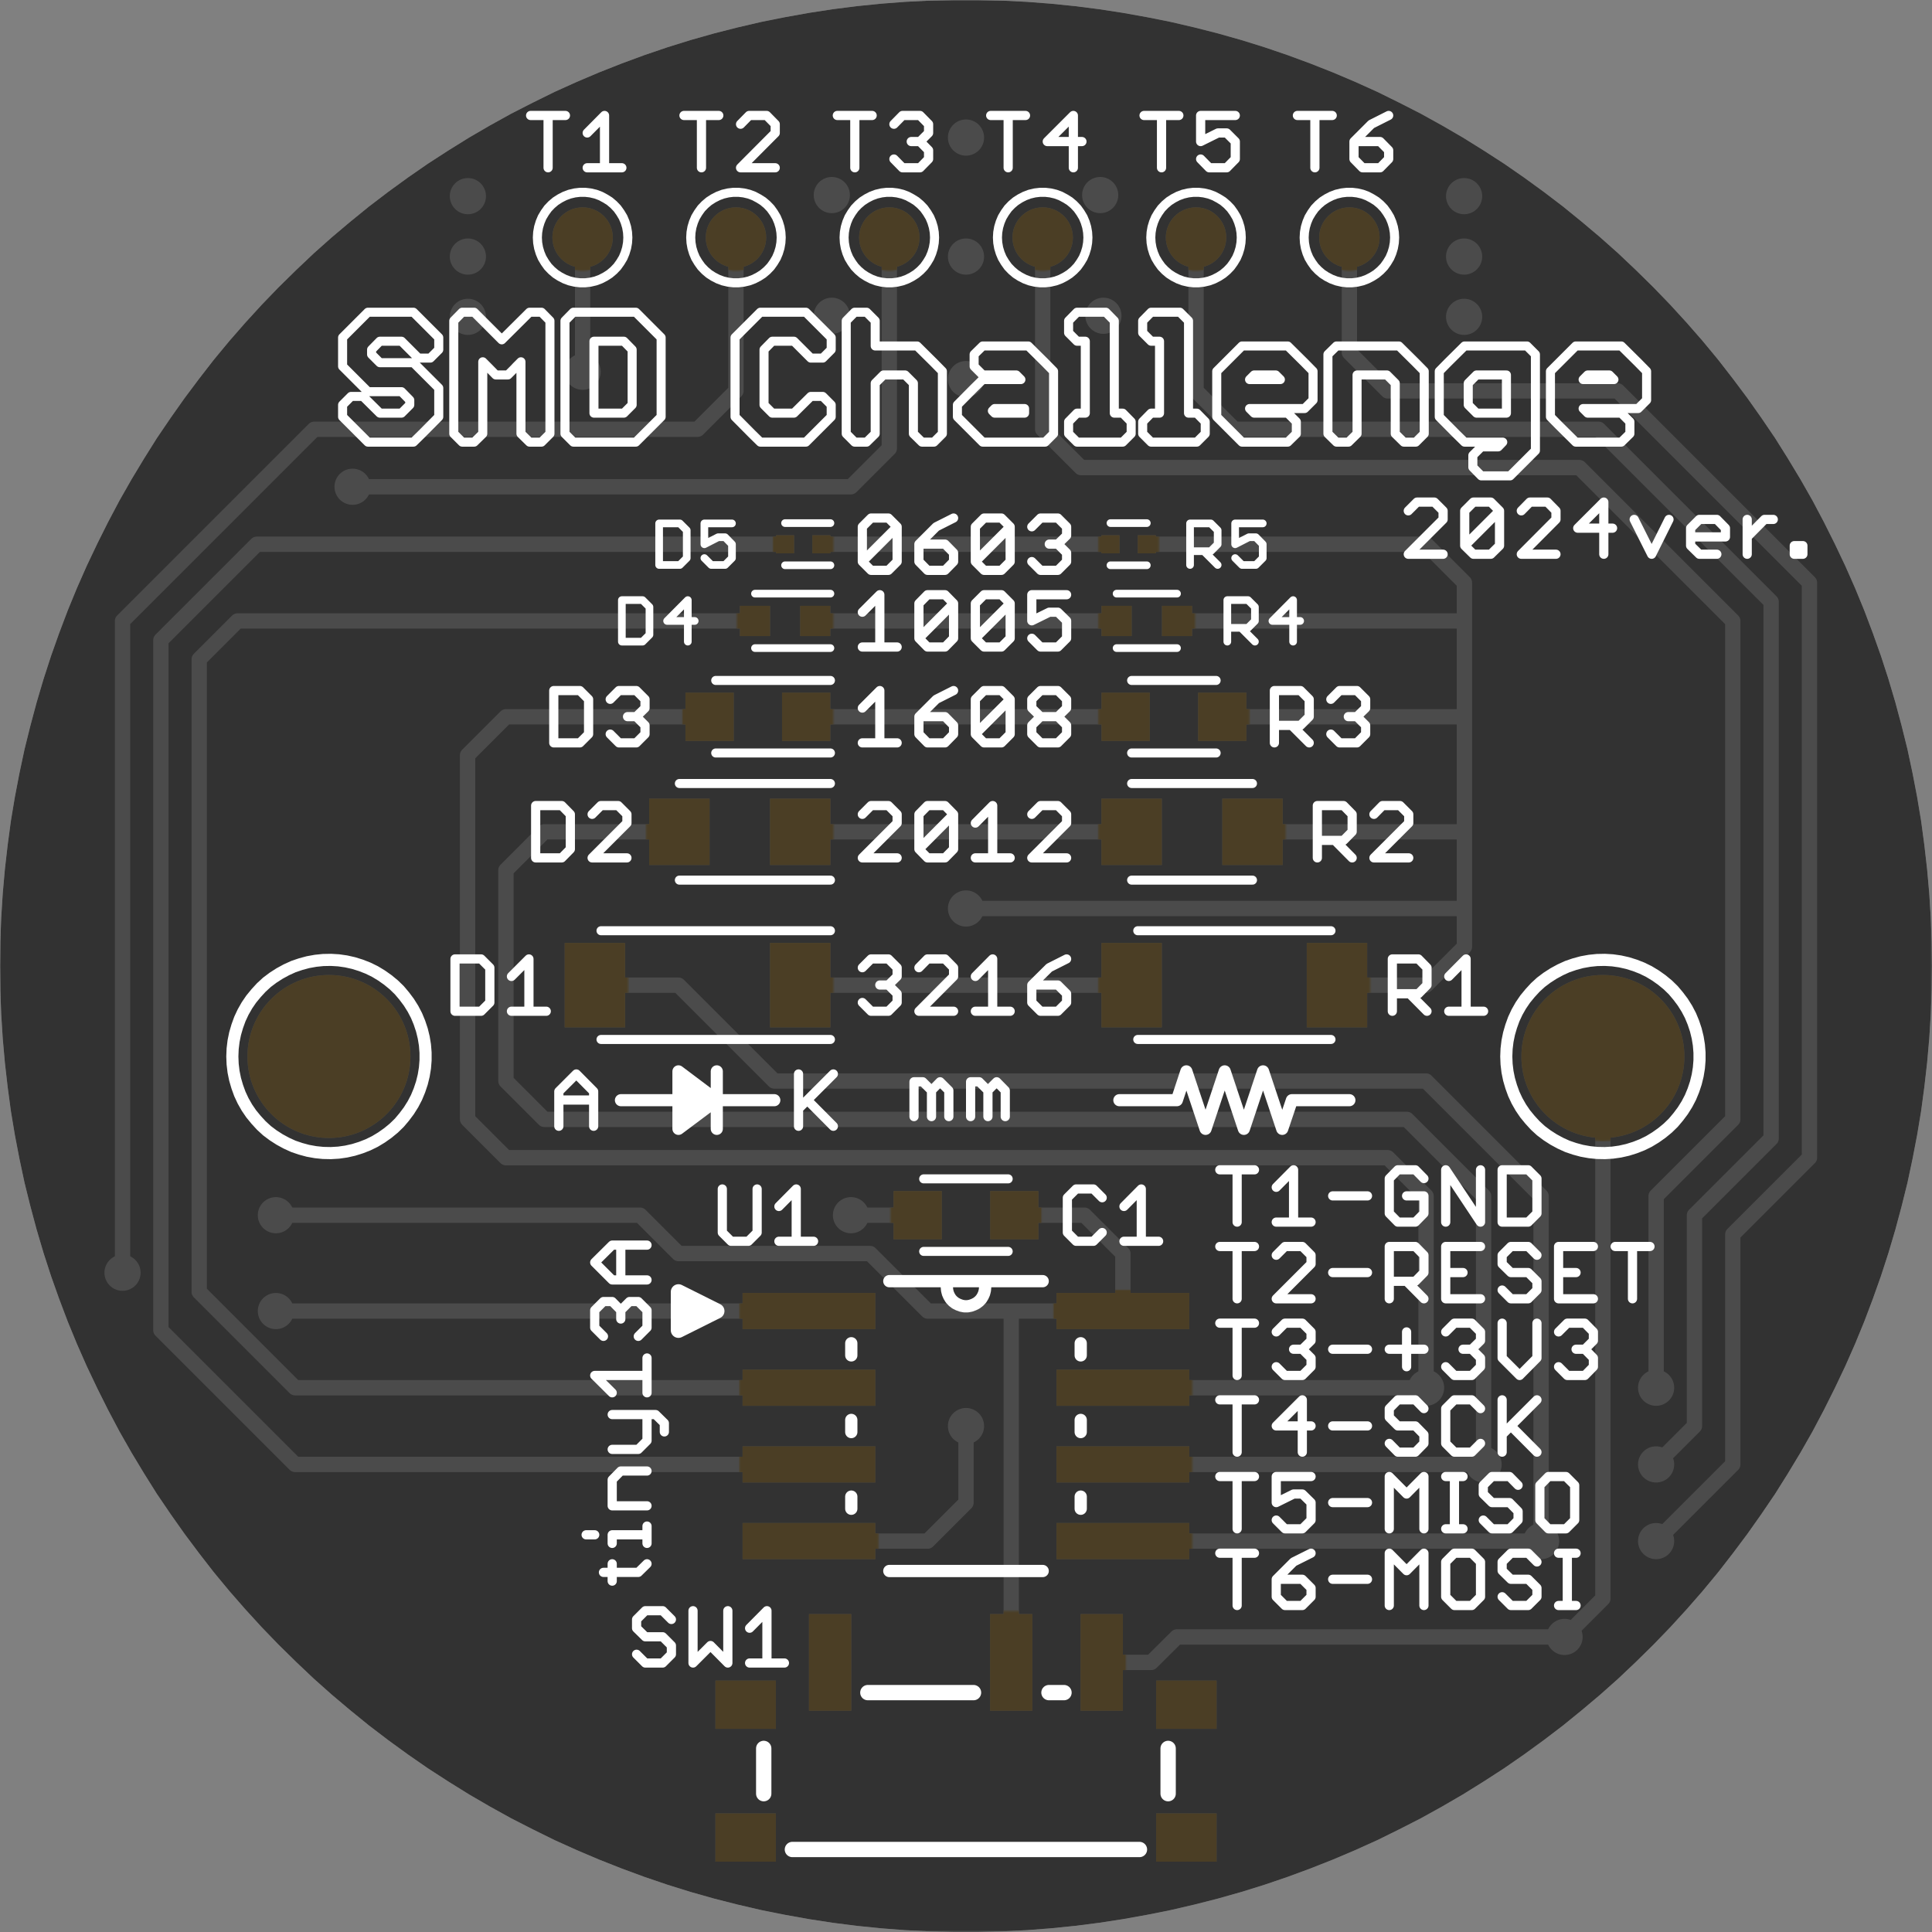 <svg version="1.1" xmlns="http://www.w3.org/2000/svg" xmlns:xlink="http://www.w3.org/1999/xlink" stroke-linecap="round" stroke-linejoin="round" stroke-width="0" fill-rule="evenodd" clip-rule="evenodd" id="qoEIU7J832QgPQAYLST8_top" viewBox="14 20.3 1259.8 1259.8" width="1.26in" height="1.26in" class="w-100 h-100"><rect x="14" y="20.3" width="1259.8" height="1259.8" fill="#808080" stroke="none"/><defs><style>.qoEIU7J832QgPQAYLST8_fr4 {color: #666666;}
.qoEIU7J832QgPQAYLST8_cu {color: #cccccc;}
.qoEIU7J832QgPQAYLST8_cf {color: #cc9933;}
.qoEIU7J832QgPQAYLST8_sm {color: #212121; opacity: 0.75;}
.qoEIU7J832QgPQAYLST8_ss {color: #ffffff;}
.qoEIU7J832QgPQAYLST8_sp {color: #999999;}
.qoEIU7J832QgPQAYLST8_out {color: #000000;}</style><circle cx="0" cy="0" r="55.15" id="mqa_5VPMzbFP_Hs9d9cm_pad-10"/><circle cx="0" cy="0" r="21.7" id="mqa_5VPMzbFP_Hs9d9cm_pad-11"/><rect x="-21.7" y="-23.65" width="43.4" height="47.3" id="mqa_5VPMzbFP_Hs9d9cm_pad-12"/><rect x="-17.75" y="-17.75" width="35.5" height="35.5" id="mqa_5VPMzbFP_Hs9d9cm_pad-13"/><rect x="-11.85" y="-11.85" width="23.7" height="23.7" id="mqa_5VPMzbFP_Hs9d9cm_pad-14"/><rect x="-7.9" y="-7.9" width="15.8" height="15.8" id="mqa_5VPMzbFP_Hs9d9cm_pad-15"/><rect x="-21.7" y="-29.55" width="43.4" height="59.1" id="mqa_5VPMzbFP_Hs9d9cm_pad-16"/><circle cx="0" cy="0" r="19.7" id="mqa_5VPMzbFP_Hs9d9cm_pad-17"/><rect x="-15.8" y="-33.5" width="31.6" height="67" id="mqa_5VPMzbFP_Hs9d9cm_pad-18"/><rect x="-21.7" y="-17.75" width="43.4" height="35.5" id="mqa_5VPMzbFP_Hs9d9cm_pad-19"/><rect x="-45.3" y="-13.8" width="90.6" height="27.6" id="mqa_5VPMzbFP_Hs9d9cm_pad-20"/><circle cx="0" cy="0" r="53.15" id="xFTMDvyf_C6QBs_89eMG_pad-10"/><circle cx="0" cy="0" r="19.7" id="xFTMDvyf_C6QBs_89eMG_pad-11"/><rect x="-19.7" y="-21.65" width="39.4" height="43.3" id="xFTMDvyf_C6QBs_89eMG_pad-12"/><rect x="-15.75" y="-15.75" width="31.5" height="31.5" id="xFTMDvyf_C6QBs_89eMG_pad-13"/><rect x="-9.85" y="-9.85" width="19.7" height="19.7" id="xFTMDvyf_C6QBs_89eMG_pad-14"/><rect x="-5.9" y="-5.9" width="11.8" height="11.8" id="xFTMDvyf_C6QBs_89eMG_pad-15"/><rect x="-19.7" y="-27.55" width="39.4" height="55.1" id="xFTMDvyf_C6QBs_89eMG_pad-16"/><rect x="-13.8" y="-31.5" width="27.6" height="63" id="xFTMDvyf_C6QBs_89eMG_pad-17"/><rect x="-19.7" y="-15.75" width="39.4" height="31.5" id="xFTMDvyf_C6QBs_89eMG_pad-18"/><rect x="-43.3" y="-11.8" width="86.6" height="23.6" id="xFTMDvyf_C6QBs_89eMG_pad-19"/><circle cx="0" cy="0" r="11.8" id="xFTMDvyf_C6QBs_89eMG_pad-20"/><circle cx="0" cy="0" r="5.9" id="kdr1SzKV5BhLQ3J-GOEY_pad-1"/><circle cx="0" cy="0" r="17.7" id="kdr1SzKV5BhLQ3J-GOEY_pad-2"/><circle cx="0" cy="0" r="35.45" id="kdr1SzKV5BhLQ3J-GOEY_pad-3"/><g id="qoEIU7J832QgPQAYLST8_top_soldermask"><use xlink:href="#mqa_5VPMzbFP_Hs9d9cm_pad-10" x="228.5" y="591.2"/><use xlink:href="#mqa_5VPMzbFP_Hs9d9cm_pad-10" x="1059.2" y="591.2"/><use xlink:href="#mqa_5VPMzbFP_Hs9d9cm_pad-11" x="893.9" y="1125.2"/><use xlink:href="#mqa_5VPMzbFP_Hs9d9cm_pad-11" x="793.9" y="1125.2"/><use xlink:href="#mqa_5VPMzbFP_Hs9d9cm_pad-11" x="693.9" y="1125.2"/><use xlink:href="#mqa_5VPMzbFP_Hs9d9cm_pad-11" x="593.9" y="1125.2"/><use xlink:href="#mqa_5VPMzbFP_Hs9d9cm_pad-11" x="493.9" y="1125.2"/><use xlink:href="#mqa_5VPMzbFP_Hs9d9cm_pad-11" x="393.9" y="1125.2"/><use xlink:href="#mqa_5VPMzbFP_Hs9d9cm_pad-12" x="457" y="737.7"/><use xlink:href="#mqa_5VPMzbFP_Hs9d9cm_pad-12" x="535.8" y="737.7"/><use xlink:href="#mqa_5VPMzbFP_Hs9d9cm_pad-12" x="751.9" y="737.7"/><use xlink:href="#mqa_5VPMzbFP_Hs9d9cm_pad-12" x="830.7" y="737.7"/><use xlink:href="#mqa_5VPMzbFP_Hs9d9cm_pad-13" x="811" y="812.7"/><use xlink:href="#mqa_5VPMzbFP_Hs9d9cm_pad-13" x="748" y="812.7"/><use xlink:href="#mqa_5VPMzbFP_Hs9d9cm_pad-13" x="539.7" y="812.7"/><use xlink:href="#mqa_5VPMzbFP_Hs9d9cm_pad-13" x="476.7" y="812.7"/><use xlink:href="#mqa_5VPMzbFP_Hs9d9cm_pad-13" x="612.4" y="487.7"/><use xlink:href="#mqa_5VPMzbFP_Hs9d9cm_pad-13" x="675.4" y="487.7"/><use xlink:href="#mqa_5VPMzbFP_Hs9d9cm_pad-14" x="742.1" y="875.2"/><use xlink:href="#mqa_5VPMzbFP_Hs9d9cm_pad-14" x="781.5" y="875.2"/><use xlink:href="#mqa_5VPMzbFP_Hs9d9cm_pad-14" x="545.6" y="875.2"/><use xlink:href="#mqa_5VPMzbFP_Hs9d9cm_pad-14" x="506.3" y="875.2"/><use xlink:href="#mqa_5VPMzbFP_Hs9d9cm_pad-15" x="525.9" y="925.2"/><use xlink:href="#mqa_5VPMzbFP_Hs9d9cm_pad-15" x="549.6" y="925.2"/><use xlink:href="#mqa_5VPMzbFP_Hs9d9cm_pad-15" x="738.1" y="925.2"/><use xlink:href="#mqa_5VPMzbFP_Hs9d9cm_pad-15" x="761.8" y="925.2"/><use xlink:href="#mqa_5VPMzbFP_Hs9d9cm_pad-16" x="751.9" y="637.7"/><use xlink:href="#mqa_5VPMzbFP_Hs9d9cm_pad-16" x="885.8" y="637.7"/><use xlink:href="#mqa_5VPMzbFP_Hs9d9cm_pad-16" x="535.8" y="637.7"/><use xlink:href="#mqa_5VPMzbFP_Hs9d9cm_pad-16" x="401.9" y="637.7"/><use xlink:href="#mqa_5VPMzbFP_Hs9d9cm_pad-17" x="584.8" y="125.2"/><use xlink:href="#mqa_5VPMzbFP_Hs9d9cm_pad-17" x="702.9" y="125.2"/><use xlink:href="#mqa_5VPMzbFP_Hs9d9cm_pad-18" x="673.4" y="196.1"/><use xlink:href="#mqa_5VPMzbFP_Hs9d9cm_pad-18" x="732.4" y="196.1"/><use xlink:href="#mqa_5VPMzbFP_Hs9d9cm_pad-18" x="555.3" y="196.1"/><use xlink:href="#mqa_5VPMzbFP_Hs9d9cm_pad-19" x="500.2" y="81.9"/><use xlink:href="#mqa_5VPMzbFP_Hs9d9cm_pad-19" x="500.2" y="168.5"/><use xlink:href="#mqa_5VPMzbFP_Hs9d9cm_pad-19" x="787.6" y="168.5"/><use xlink:href="#mqa_5VPMzbFP_Hs9d9cm_pad-19" x="787.6" y="81.9"/><use xlink:href="#mqa_5VPMzbFP_Hs9d9cm_pad-20" x="746.2" y="275.2"/><use xlink:href="#mqa_5VPMzbFP_Hs9d9cm_pad-20" x="746.2" y="325.2"/><use xlink:href="#mqa_5VPMzbFP_Hs9d9cm_pad-20" x="746.2" y="375.2"/><use xlink:href="#mqa_5VPMzbFP_Hs9d9cm_pad-20" x="746.2" y="425.2"/><use xlink:href="#mqa_5VPMzbFP_Hs9d9cm_pad-20" x="541.5" y="425.2"/><use xlink:href="#mqa_5VPMzbFP_Hs9d9cm_pad-20" x="541.5" y="375.2"/><use xlink:href="#mqa_5VPMzbFP_Hs9d9cm_pad-20" x="541.5" y="325.2"/><use xlink:href="#mqa_5VPMzbFP_Hs9d9cm_pad-20" x="541.5" y="275.2"/></g><g id="qoEIU7J832QgPQAYLST8_top_silkscreen"><path d="M 456.4 544 481.4 562.7 456.4 581.5 456.4 544 M 456.4 549.8 464.1 549.8 M 456.4 557.5 474.4 557.5 M 478 565.3 456.4 565.3 M 456.4 573 467.7 573 M 457.4 580.7 456.4 580.7 M 481.4 581.5 481.4 562.7 481.4 544 M 481.4 562.7 518.9 562.7 M 481.4 562.7 418.9 562.7 M 165.5 591.2 165.7 596.2 166.3 601.2 167.3 606.1 168.7 610.9 170.4 615.6 172.5 620.1 175 624.5 177.8 628.6 181 632.5 184.4 636.2 188.1 639.6 192.1 642.6 196.3 645.3 200.7 647.7 205.3 649.8 210 651.4 214.8 652.7 219.8 653.6 224.7 654.1 229.8 654.2 234.8 653.9 239.7 653.2 244.6 652.1 249.4 650.6 254 648.8 258.5 646.6 262.8 644 266.9 641.1 270.8 637.9 274.4 634.4 277.6 630.6 280.6 626.6 283.3 622.3 285.6 617.9 287.5 613.3 289.1 608.5 290.3 603.6 291.1 598.7 291.5 593.7 291.5 588.7 291.1 583.7 290.3 578.8 289.1 573.9 287.5 569.1 285.6 564.5 283.3 560.1 280.6 555.8 277.6 551.8 274.4 548 270.8 544.5 266.9 541.3 262.8 538.4 258.5 535.8 254 533.6 249.4 531.8 244.6 530.3 239.7 529.2 234.8 528.5 229.8 528.2 224.7 528.3 219.8 528.8 214.8 529.7 210 531 205.3 532.6 200.7 534.7 196.3 537.1 192.1 539.8 188.1 542.8 184.4 546.2 181 549.9 177.8 553.8 175 557.9 172.5 562.3 170.4 566.8 168.7 571.5 167.3 576.3 166.3 581.2 165.7 586.2 165.5 591.2 M 743.9 562.7 781.4 562.7 787.6 581.5 800.1 544 812.6 581.5 825.1 544 837.6 581.5 850.1 544 856.4 562.7 893.9 562.7 M 996.2 591.2 996.4 596.2 997 601.2 998 606.1 999.4 610.9 1001.1 615.6 1003.2 620.1 1005.7 624.5 1008.5 628.6 1011.7 632.5 1015.1 636.2 1018.8 639.6 1022.8 642.6 1027 645.3 1031.4 647.7 1036 649.8 1040.7 651.4 1045.5 652.7 1050.5 653.6 1055.4 654.1 1060.5 654.2 1065.5 653.9 1070.4 653.2 1075.3 652.1 1080.1 650.6 1084.7 648.8 1089.2 646.6 1093.5 644 1097.6 641.1 1101.5 637.9 1105.1 634.4 1108.3 630.6 1111.3 626.6 1114 622.3 1116.3 617.9 1118.2 613.3 1119.8 608.5 1121 603.6 1121.8 598.7 1122.2 593.7 1122.2 588.7 1121.8 583.7 1121 578.8 1119.8 573.9 1118.2 569.1 1116.3 564.5 1114 560.1 1111.3 555.8 1108.3 551.8 1105.1 548 1101.5 544.5 1097.6 541.3 1093.5 538.4 1089.2 535.8 1084.7 533.6 1080.1 531.8 1075.3 530.3 1070.4 529.2 1065.5 528.5 1060.5 528.2 1055.4 528.3 1050.5 528.8 1045.5 529.7 1040.7 531 1036 532.6 1031.4 534.7 1027 537.1 1022.8 539.8 1018.8 542.8 1015.1 546.2 1011.7 549.9 1008.5 553.8 1005.7 557.9 1003.2 562.3 1001.1 566.8 999.4 571.5 998 576.3 997 581.2 996.4 586.2 996.2 591.2" fill="none" stroke-width="7.9"/><path d="M 401.8 279.3 396.2 279.3 M 413.2 279.3 435.9 279.3 M 435.9 273.7 435.9 285 M 435.9 298.2 413.2 298.2 413.2 315.2 418.8 320.9 435.9 320.9 M 430.2 335 413.2 335 M 430.2 335 435.9 340.7 435.9 357.7 M 441.5 357.7 413.2 357.7 M 413.2 371.9 401.8 383.2 435.9 383.2 M 435.9 371.9 435.9 394.6 M 430.2 408.7 435.9 414.4 435.9 425.7 430.2 431.4 424.5 431.4 418.8 425.7 418.8 420 M 418.8 425.7 413.2 431.4 407.5 431.4 401.8 425.7 401.8 414.4 407.5 408.7 M 413.2 445.5 401.8 456.9 413.2 468.2 435.9 468.2 M 418.8 468.2 418.8 445.5 M 413.2 445.5 435.9 445.5 M 485 476.4 490.7 470.7 502 470.7 507.7 476.4 507.7 504.8 M 521.9 493.4 533.2 504.8 533.2 470.7 M 521.9 470.7 544.5 470.7 M 485 476.4 485 504.8 M 534.7 545.7 534.7 579.8 M 540.4 562.8 557.4 545.7 M 534.7 557.1 557.4 579.8 M 582 620.7 576.3 626.4 M 582 620.7 593.3 620.7 599 626.4 599 632.1 593.3 637.8 587.7 637.8 M 593.3 637.8 599 643.4 599 649.1 593.3 654.8 582 654.8 576.3 649.1 M 613.2 649.1 618.8 654.8 630.2 654.8 635.8 649.1 635.8 643.4 613.2 620.7 635.8 620.7 M 650 620.7 672.7 620.7 M 661.3 620.7 661.3 654.8 650 643.4 M 686.8 637.8 686.8 626.4 692.5 620.7 703.8 620.7 709.5 626.4 709.5 632.1 703.8 637.8 686.8 637.8 698.2 649.1 709.5 654.8 M 709.5 720.7 686.8 720.7 709.5 743.4 709.5 749.1 703.8 754.8 692.5 754.8 686.8 749.1 M 661.3 754.8 661.3 720.7 M 650 720.7 672.7 720.7 M 650 743.4 661.3 754.8 M 635.8 749.1 635.8 726.4 630.2 720.7 618.8 720.7 613.2 726.4 635.8 749.1 630.2 754.8 618.8 754.8 613.2 749.1 613.2 726.4 M 599 720.7 576.3 720.7 599 743.4 599 749.1 593.3 754.8 582 754.8 576.3 749.1 M 576.3 795.7 599 795.7 M 587.7 795.7 587.7 829.8 576.3 818.4 M 613.2 812.8 613.2 801.4 618.8 795.7 630.2 795.7 635.8 801.4 635.8 807.1 630.2 812.8 613.2 812.8 624.5 824.1 635.8 829.8 M 650 824.1 655.7 829.8 667 829.8 672.7 824.1 650 801.4 655.7 795.7 667 795.7 672.7 801.4 672.7 824.1 M 686.8 824.1 692.5 829.8 703.8 829.8 709.5 824.1 709.5 818.4 703.8 812.8 692.5 812.8 686.8 818.4 686.8 824.1 M 692.5 812.8 686.8 807.1 686.8 801.4 692.5 795.7 703.8 795.7 709.5 801.4 709.5 807.1 703.8 812.8 M 703.8 858.2 692.5 858.2 686.8 863.9 M 686.8 875.3 698.2 880.9 703.8 880.9 709.5 875.3 709.5 863.9 703.8 858.2 M 686.8 875.3 686.8 892.3 709.5 892.3 M 703.8 908.2 692.5 908.2 686.8 913.9 M 672.7 913.9 667 908.2 655.7 908.2 650 913.9 672.7 936.6 672.7 913.9 M 667 892.3 655.7 892.3 650 886.6 650 863.9 672.7 886.6 672.7 863.9 667 858.2 655.7 858.2 650 863.9 M 635.8 863.9 630.2 858.2 618.8 858.2 613.2 863.9 635.8 886.6 635.8 863.9 M 613.2 863.9 613.2 886.6 618.8 892.3 630.2 892.3 635.8 886.6 M 630.2 908.2 635.8 913.9 635.8 919.6 630.2 925.3 613.2 925.3 613.2 913.9 618.8 908.2 630.2 908.2 M 613.2 925.3 624.5 936.6 635.8 942.3 M 650 936.6 655.7 942.3 667 942.3 672.7 936.6 M 686.8 936.6 692.5 942.3 703.8 942.3 709.5 936.6 709.5 930.9 703.8 925.3 709.5 919.6 709.5 913.9 703.8 908.2 M 703.8 925.3 698.2 925.3 M 667 892.3 672.7 886.6 M 650 913.9 650 936.6 M 599 936.6 599 913.9 593.3 908.2 582 908.2 576.3 913.9 599 936.6 593.3 942.3 582 942.3 576.3 936.6 576.3 913.9 M 587.7 892.3 576.3 880.9 M 587.7 892.3 587.7 858.2 M 599 858.2 576.3 858.2 M 650 824.1 650 801.4 M 845 795.7 845 829.8 862 829.8 867.7 824.1 867.7 812.8 862 807.1 845 807.1 M 856.3 807.1 867.7 795.7 M 881.8 801.4 887.5 795.7 898.8 795.7 904.5 801.4 904.5 807.1 898.8 812.8 893.2 812.8 M 898.8 812.8 904.5 818.4 904.5 824.1 898.8 829.8 887.5 829.8 881.8 824.1 M 890.1 754.8 873 754.8 873 720.7 M 873 732.1 890.1 732.1 895.7 737.8 895.7 749.1 890.1 754.8 M 909.9 749.1 915.5 754.8 926.9 754.8 932.6 749.1 932.6 743.4 909.9 720.7 932.6 720.7 M 895.7 720.7 884.4 732.1 M 921.9 654.8 938.9 654.8 944.5 649.1 944.5 637.8 938.9 632.1 921.9 632.1 M 933.2 632.1 944.5 620.7 M 958.7 620.7 981.4 620.7 M 970 620.7 970 654.8 958.7 643.4 M 921.9 654.8 921.9 620.7 M 925.5 517.3 919.9 511.6 919.9 488.9 925.5 483.2 936.9 483.2 942.5 488.9 942.5 500.3 931.2 500.3 M 942.5 511.6 936.9 517.3 925.5 517.3 M 905.7 500.3 883 500.3 M 868.9 483.2 846.2 483.2 M 857.5 483.2 857.5 517.3 846.2 505.9 M 832 517.3 809.4 517.3 M 820.7 517.3 820.7 483.2 M 820.7 467.3 820.7 433.2 M 820.7 417.3 820.7 383.2 M 820.7 367.3 820.7 333.2 M 820.7 317.3 820.7 283.2 M 820.7 267.3 820.7 233.2 M 846.2 238.9 851.9 233.2 863.2 233.2 868.9 238.9 868.9 244.6 863.2 250.3 846.2 250.3 846.2 238.9 M 846.2 250.3 857.5 261.6 868.9 267.3 M 863.2 283.2 851.9 283.2 846.2 288.9 M 846.2 300.3 857.5 305.9 863.2 305.9 868.9 300.3 868.9 288.9 863.2 283.2 M 846.2 300.3 846.2 317.3 868.9 317.3 M 863.2 333.2 863.2 367.3 846.2 350.3 868.9 350.3 M 883 350.3 905.7 350.3 M 919.9 355.9 925.5 350.3 936.9 350.3 942.5 344.6 942.5 338.9 936.9 333.2 925.5 333.2 919.9 338.9 M 919.9 355.9 919.9 361.6 925.5 367.3 936.9 367.3 942.5 361.6 M 956.7 361.6 956.7 338.9 962.4 333.2 973.7 333.2 979.4 338.9 M 993.5 333.2 993.5 367.3 M 979.4 361.6 973.7 367.3 962.4 367.3 956.7 361.6 M 962.4 383.2 956.7 388.9 M 962.4 383.2 973.7 383.2 979.4 388.9 979.4 394.6 973.7 400.3 968 400.3 M 973.7 400.3 979.4 405.9 979.4 411.6 973.7 417.3 962.4 417.3 956.7 411.6 M 942.5 400.3 919.9 400.3 M 905.7 400.3 883 400.3 M 868.9 405.9 863.2 400.3 868.9 394.6 868.9 388.9 863.2 383.2 851.9 383.2 846.2 388.9 M 857.5 400.3 863.2 400.3 M 868.9 405.9 868.9 411.6 863.2 417.3 851.9 417.3 846.2 411.6 M 832 417.3 809.4 417.3 M 846.2 433.2 868.9 455.9 868.9 461.6 863.2 467.3 851.9 467.3 846.2 461.6 M 832 467.3 809.4 467.3 M 769.5 470.7 746.9 470.7 M 758.2 470.7 758.2 504.8 746.9 493.4 M 732.7 499.1 727 504.8 715.7 504.8 710 499.1 710 476.4 715.7 470.7 727 470.7 732.7 476.4 M 669.5 552 669.5 569 663.9 574.7 658.2 569 658.2 552 M 646.9 552 646.9 574.7 652.5 574.7 658.2 569 M 632.7 569 632.7 552 M 621.4 552 621.4 569 627 574.7 632.7 569 M 621.4 569 615.7 574.7 610 574.7 610 552 M 422.8 720.7 400.1 720.7 422.8 743.4 422.8 749.1 417.1 754.8 405.8 754.8 400.1 749.1 M 385.9 749.1 385.9 726.4 380.3 720.7 363.3 720.7 363.3 754.8 380.3 754.8 385.9 749.1 M 392.1 795.7 375.1 795.7 375.1 829.8 392.1 829.8 397.8 824.1 397.8 801.4 392.1 795.7 M 411.9 801.4 417.6 795.7 428.9 795.7 434.6 801.4 434.6 807.1 428.9 812.8 423.2 812.8 M 428.9 812.8 434.6 818.4 434.6 824.1 428.9 829.8 417.6 829.8 411.9 824.1 M 358.9 654.8 358.9 620.7 M 370.2 620.7 347.5 620.7 M 333.4 626.4 333.4 649.1 327.7 654.8 310.7 654.8 310.7 620.7 327.7 620.7 333.4 626.4 M 347.5 643.4 358.9 654.8 M 389.8 579.8 401.1 568.4 401.1 545.7 M 401.1 562.8 378.4 562.8 M 378.4 568.4 389.8 579.8 M 378.4 568.4 378.4 545.7 M 441.5 357.7 447.2 352.1 447.2 346.4 M 413.2 279.3 413.2 273.7 M 413.2 260.4 413.2 249.1 M 407.5 254.8 430.2 254.8 435.9 260.4 M 434.8 229.8 429.1 224.1 429.1 218.4 434.8 212.8 446.1 212.8 451.8 207.1 451.8 201.4 446.1 195.7 434.8 195.7 429.1 201.4 M 434.8 229.8 446.1 229.8 451.8 224.1 M 465.9 229.8 465.9 195.7 477.3 207.1 488.6 195.7 488.6 229.8 M 502.8 218.4 514.1 229.8 514.1 195.7 M 502.8 195.7 525.5 195.7 M 809.4 267.3 832 267.3 M 832 317.3 809.4 317.3 M 809.4 367.3 832 367.3 M 846.2 433.2 868.9 433.2 M 883 450.3 905.7 450.3 M 919.9 444.6 936.9 444.6 942.5 450.3 942.5 461.6 936.9 467.3 919.9 467.3 919.9 433.2 M 931.2 444.6 942.5 433.2 M 956.7 433.2 979.4 433.2 M 993.5 438.9 999.2 433.2 1010.5 433.2 1016.2 438.9 1016.2 444.6 1010.5 450.3 999.2 450.3 993.5 455.9 993.5 461.6 999.2 467.3 1010.5 467.3 1016.2 461.6 M 1030.3 467.3 1030.3 433.2 1053 433.2 M 1047.4 417.3 1036 417.3 1030.3 411.6 M 1041.7 400.3 1047.4 400.3 1053 394.6 1053 388.9 1047.4 383.2 1036 383.2 1030.3 388.9 M 1047.4 400.3 1053 405.9 1053 411.6 1047.4 417.3 M 1041.7 450.3 1030.3 450.3 M 1030.3 467.3 1053 467.3 M 1067.2 467.3 1089.9 467.3 M 1078.5 467.3 1078.5 433.2 M 1016.2 417.3 1016.2 394.6 1004.9 383.2 993.5 394.6 993.5 417.3 M 968 450.3 956.7 450.3 M 956.7 467.3 956.7 433.2 M 931.2 411.6 931.2 388.9 M 993.5 344.6 1016.2 367.3 M 999.2 350.3 1016.2 333.2 M 1023.7 317.3 1018.1 311.6 1018.1 288.9 1023.7 283.2 1035.1 283.2 1040.8 288.9 1040.8 311.6 1035.1 317.3 1023.7 317.3 M 1003.9 311.6 998.3 317.3 986.9 317.3 981.2 311.6 981.2 305.9 986.9 300.3 998.3 300.3 1003.9 294.6 1003.9 288.9 998.3 283.2 986.9 283.2 981.2 288.9 M 968 283.2 956.7 283.2 M 962.4 283.2 962.4 317.3 M 968 317.3 956.7 317.3 M 942.5 317.3 942.5 283.2 M 942.5 267.3 942.5 233.2 M 956.7 238.9 962.4 233.2 973.7 233.2 979.4 238.9 979.4 261.6 973.7 267.3 962.4 267.3 956.7 261.6 956.7 238.9 M 931.2 255.9 942.5 267.3 M 931.2 255.9 919.9 267.3 919.9 233.2 M 905.7 250.3 883 250.3 M 919.9 283.2 919.9 317.3 931.2 305.9 942.5 317.3 M 905.7 300.3 883 300.3 M 993.5 261.6 993.5 255.9 999.2 250.3 1010.5 250.3 1016.2 244.6 1016.2 238.9 1010.5 233.2 999.2 233.2 993.5 238.9 M 993.5 261.6 999.2 267.3 1010.5 267.3 1016.2 261.6 M 1030.3 267.3 1041.7 267.3 M 1036 267.3 1036 233.2 M 1030.3 233.2 1041.7 233.2 M 979.4 467.3 956.7 467.3 M 956.7 483.2 956.7 517.3 979.4 483.2 979.4 517.3 M 993.5 517.3 1010.5 517.3 1016.2 511.6 1016.2 488.9 1010.5 483.2 993.5 483.2 993.5 517.3 M 986.1 918.7 974.8 918.7 969.1 924.3 991.8 947 991.8 924.3 986.1 918.7 M 969.1 924.3 969.1 947 974.8 952.7 986.1 952.7 991.8 947 M 1006 947 1011.6 952.7 1023 952.7 1028.6 947 1028.6 941.4 1006 918.7 1028.6 918.7 M 1042.8 935.7 1065.5 935.7 M 1079.6 941.4 1091 918.7 1102.3 941.4 M 1116.4 935.7 1116.4 924.3 1122.1 918.7 1133.5 918.7 M 1139.1 930 1116.4 930 M 1116.4 935.7 1122.1 941.4 1133.5 941.4 1139.1 935.7 1139.1 930 M 1153.3 930 1164.6 941.4 1170.3 941.4 M 1153.3 941.4 1153.3 918.7 M 1184 918.7 1189.6 918.7 1189.6 924.3 1184 924.3 1184 918.7 M 1059.8 918.7 1059.8 952.7 1042.8 935.7 M 955 941.4 955 947 949.3 952.7 938 952.7 932.3 947 M 955 941.4 932.3 918.7 955 918.7 M 913.9 1170.7 919.5 1176.4 919.5 1182.1 913.9 1187.8 896.9 1187.8 896.9 1176.4 902.5 1170.7 913.9 1170.7 M 896.9 1187.8 908.2 1199.1 919.5 1204.8 M 882.7 1204.8 860 1204.8 M 871.4 1204.8 871.4 1170.7 M 819.5 1176.4 813.9 1170.7 802.5 1170.7 796.9 1176.4 M 796.9 1187.8 808.2 1193.4 813.9 1193.4 819.5 1187.8 819.5 1176.4 M 796.9 1187.8 796.9 1204.8 819.5 1204.8 M 782.7 1204.8 760 1204.8 M 771.4 1204.8 771.4 1170.7 M 719.5 1187.8 696.9 1187.8 713.9 1204.8 713.9 1170.7 M 671.4 1170.7 671.4 1204.8 M 682.7 1204.8 660 1204.8 M 619.5 1199.1 619.5 1193.4 613.9 1187.8 619.5 1182.1 619.5 1176.4 613.9 1170.7 602.5 1170.7 596.9 1176.4 M 608.2 1187.8 613.9 1187.8 M 619.5 1199.1 613.9 1204.8 602.5 1204.8 596.9 1199.1 M 582.7 1204.8 560 1204.8 M 571.4 1204.8 571.4 1170.7 M 519.5 1170.7 496.9 1170.7 519.5 1193.4 519.5 1199.1 513.9 1204.8 502.5 1204.8 496.9 1199.1 M 482.7 1204.8 460 1204.8 M 471.4 1204.8 471.4 1170.7 M 419.5 1170.7 396.9 1170.7 M 408.2 1170.7 408.2 1204.8 396.9 1193.4 M 382.7 1204.8 360 1204.8 M 371.4 1204.8 371.4 1170.7" fill="none" stroke-width="6"/><path d="M 364.4 1125.2 364.6 1128.6 365.2 1132 366.2 1135.3 367.5 1138.4 369.3 1141.4 371.3 1144.2 373.7 1146.7 376.3 1148.9 379.1 1150.7 382.2 1152.3 385.4 1153.5 388.8 1154.3 392.2 1154.7 395.6 1154.7 399 1154.3 402.4 1153.5 405.6 1152.3 408.6 1150.7 411.5 1148.9 414.1 1146.7 416.5 1144.2 418.5 1141.4 420.3 1138.4 421.6 1135.3 422.6 1132 423.2 1128.6 423.4 1125.2 423.2 1121.8 422.6 1118.4 421.6 1115.1 420.3 1112 418.5 1109 416.5 1106.2 414.1 1103.7 411.5 1101.5 408.7 1099.7 405.6 1098.1 402.4 1096.9 399 1096.1 395.6 1095.7 392.2 1095.7 388.8 1096.1 385.4 1096.9 382.2 1098.1 379.1 1099.7 376.3 1101.5 373.7 1103.7 371.3 1106.2 369.3 1109 367.5 1112 366.2 1115.1 365.2 1118.4 364.6 1121.8 364.4 1125.2 M 367.1 1076.5 359.3 1076.5 341.2 1058.5 323.2 1076.5 315.4 1076.5 309.9 1070.9 309.9 997.3 315.4 991.8 323.2 991.8 328.8 997.3 328.8 1044.2 331.8 1041.2 337.3 1035.6 345.2 1035.6 349.2 1039.6 350.7 1041.2 353.7 1044.2 353.7 997.3 359.3 991.8 367.1 991.8 372.6 997.3 372.6 1070.9 367.1 1076.5 M 382.4 1070.9 382.4 997.3 387.9 991.8 428.6 991.8 445.1 1008.3 445.1 1060 428.6 1076.5 387.9 1076.5 382.4 1070.9 M 401.3 1057.6 420.8 1057.6 426.2 1052.1 426.2 1016.1 420.8 1010.7 401.3 1010.7 401.3 1057.6 M 493.3 1060 493.3 1008.3 504.2 997.3 509.8 991.8 539.5 991.8 556 1008.3 556 1016.1 550.5 1021.6 542.7 1021.6 531.7 1010.7 517.6 1010.7 512.2 1016.1 512.2 1052.1 517.6 1057.6 531.7 1057.6 542.7 1046.6 550.5 1046.6 556 1052.1 556 1060 539.5 1076.5 509.8 1076.5 493.4 1060.1 493.3 1060 M 464.4 1125.2 464.6 1128.6 465.2 1132 466.2 1135.3 467.5 1138.4 469.3 1141.4 471.3 1144.2 473.7 1146.7 476.3 1148.9 479.1 1150.7 482.2 1152.3 485.4 1153.5 488.8 1154.3 492.2 1154.7 495.6 1154.7 499 1154.3 502.4 1153.5 505.6 1152.3 508.6 1150.7 511.5 1148.9 514.1 1146.7 516.5 1144.2 518.5 1141.4 520.3 1138.4 521.6 1135.3 522.6 1132 523.2 1128.6 523.4 1125.2 523.2 1121.8 522.6 1118.4 521.6 1115.1 520.3 1112 518.5 1109 516.5 1106.2 514.1 1103.7 511.5 1101.5 508.7 1099.7 505.6 1098.1 502.4 1096.9 499 1096.1 495.6 1095.7 492.2 1095.7 488.8 1096.1 485.4 1096.9 482.2 1098.1 479.1 1099.7 476.3 1101.5 473.7 1103.7 471.3 1106.2 469.3 1109 467.5 1112 466.2 1115.1 465.2 1118.4 464.6 1121.8 464.4 1125.2 M 565.8 1070.9 565.8 997.3 571.3 991.8 579.1 991.8 584.7 997.3 584.7 1030.2 590.1 1035.6 604.2 1035.6 609.6 1030.2 609.6 997.3 615.2 991.8 623 991.8 628.5 997.3 628.5 1038 623 1043.6 612 1054.5 584.7 1054.5 584.7 1070.9 579.1 1076.5 571.3 1076.5 565.8 1070.9 M 564.4 1125.2 564.6 1128.6 565.2 1132 566.2 1135.3 567.5 1138.4 569.3 1141.4 571.3 1144.2 573.7 1146.7 576.3 1148.9 579.1 1150.7 582.2 1152.3 585.4 1153.5 588.8 1154.3 592.2 1154.7 595.6 1154.7 599 1154.3 602.4 1153.5 605.6 1152.3 608.6 1150.7 611.5 1148.9 614.1 1146.7 616.5 1144.2 618.5 1141.4 620.3 1138.4 621.6 1135.3 622.6 1132 623.2 1128.6 623.4 1125.2 623.2 1121.8 622.6 1118.4 621.6 1115.1 620.3 1112 618.5 1109 616.5 1106.2 614.1 1103.7 611.5 1101.5 608.7 1099.7 605.6 1098.1 602.4 1096.9 599 1096.1 595.6 1095.7 592.2 1095.7 588.8 1096.1 585.4 1096.9 582.2 1098.1 579.1 1099.7 576.3 1101.5 573.7 1103.7 571.3 1106.2 569.3 1109 567.5 1112 566.2 1115.1 565.2 1118.4 564.6 1121.8 564.4 1125.2 M 649.2 1049 649.2 1041.2 654.8 1035.6 676.7 1035.6 679.7 1032.6 654.8 1032.6 649.2 1027.1 638.3 1016.1 638.3 1008.3 654.8 991.8 695.5 991.8 701 997.3 701 1038 695.5 1043.6 684.5 1054.5 654.8 1054.5 649.2 1049 M 662.6 1013.7 682.1 1013.7 682.1 1010.7 662.6 1010.7 661.1 1012.2 662.6 1013.7 M 710.8 1005.1 710.8 997.3 716.3 991.8 746.1 991.8 751.6 997.3 751.6 1005.1 746.1 1010.7 740.6 1010.7 740.6 1070.9 735.1 1076.5 716.3 1076.5 710.8 1070.9 710.8 1063.1 716.3 1057.6 721.7 1057.6 721.7 1010.7 716.3 1010.7 710.8 1005.1 M 759.1 1005.1 759.1 997.3 764.6 991.8 794.4 991.8 799.9 997.3 799.9 1005.1 794.4 1010.7 789 1010.7 789 1070.9 783.4 1076.5 764.6 1076.5 759.1 1070.9 759.1 1063.1 764.6 1057.6 770.1 1057.6 770.1 1010.7 764.6 1010.7 759.1 1005.1 M 807.4 1008.3 823.9 991.8 853.7 991.8 859.3 997.3 859.3 1005.1 853.7 1010.7 831.8 1010.7 828.8 1013.7 864.7 1013.7 870.2 1019.2 870.2 1038 864.7 1043.6 853.7 1054.5 823.9 1054.5 818.4 1049 807.4 1038 807.4 1008.3 M 828.8 1032.6 831.8 1035.6 845.9 1035.6 848.9 1032.6 828.8 1032.6 M 879.9 1049 879.9 997.3 885.5 991.8 893.3 991.8 898.9 997.3 898.9 1035.6 918.4 1035.6 923.8 1030.2 923.8 997.3 929.4 991.8 937.2 991.8 942.7 997.3 942.7 1038 937.2 1043.6 926.2 1054.5 885.5 1054.5 879.9 1049 M 952.5 1038 952.5 1008.3 963.4 997.3 969 991.8 993.9 991.8 990.9 988.7 979.9 988.7 974.4 983.2 974.4 975.4 979.9 969.8 998.7 969.8 1009.7 980.8 1015.2 986.3 1015.2 1049 1009.7 1054.5 969 1054.5 958 1043.6 952.5 1038 M 971.4 1030.2 971.4 1016.1 976.8 1010.7 996.3 1010.7 996.3 1035.6 976.8 1035.6 971.4 1030.2 M 1025 1038 1025 1008.3 1030.5 1002.7 1041.5 991.8 1071.2 991.8 1076.8 997.3 1076.8 1005.1 1071.2 1010.7 1049.3 1010.7 1046.3 1013.7 1082.2 1013.7 1087.7 1019.2 1087.7 1038 1082.2 1043.6 1071.2 1054.5 1041.5 1054.5 1025 1038 M 1046.3 1032.6 1049.3 1035.6 1063.4 1035.6 1066.4 1032.6 1046.3 1032.6 M 864.4 1125.2 864.6 1128.6 865.2 1132 866.2 1135.3 867.5 1138.4 869.3 1141.4 871.3 1144.2 873.7 1146.7 876.3 1148.9 879.1 1150.7 882.2 1152.3 885.4 1153.5 888.8 1154.3 892.2 1154.7 895.6 1154.7 899 1154.3 902.4 1153.5 905.6 1152.3 908.6 1150.7 911.5 1148.9 914.1 1146.7 916.5 1144.2 918.5 1141.4 920.3 1138.4 921.6 1135.3 922.6 1132 923.2 1128.6 923.4 1125.2 923.2 1121.8 922.6 1118.4 921.6 1115.1 920.3 1112 918.5 1109 916.5 1106.2 914.1 1103.7 911.5 1101.5 908.7 1099.7 905.6 1098.1 902.4 1096.9 899 1096.1 895.6 1095.7 892.2 1095.7 888.8 1096.1 885.4 1096.9 882.2 1098.1 879.1 1099.7 876.3 1101.5 873.7 1103.7 871.3 1106.2 869.3 1109 867.5 1112 866.2 1115.1 865.2 1118.4 864.6 1121.8 864.4 1125.2 M 764.4 1125.2 764.6 1128.6 765.2 1132 766.2 1135.3 767.5 1138.4 769.3 1141.4 771.3 1144.2 773.7 1146.7 776.3 1148.9 779.1 1150.7 782.2 1152.3 785.4 1153.5 788.8 1154.3 792.2 1154.7 795.6 1154.7 799 1154.3 802.4 1153.5 805.6 1152.3 808.6 1150.7 811.5 1148.9 814.1 1146.7 816.5 1144.2 818.5 1141.4 820.3 1138.4 821.6 1135.3 822.6 1132 823.2 1128.6 823.4 1125.2 823.2 1121.8 822.6 1118.4 821.6 1115.1 820.3 1112 818.5 1109 816.5 1106.2 814.1 1103.7 811.5 1101.5 808.7 1099.7 805.6 1098.1 802.4 1096.9 799 1096.1 795.6 1095.7 792.2 1095.7 788.8 1096.1 785.4 1096.9 782.2 1098.1 779.1 1099.7 776.3 1101.5 773.7 1103.7 771.3 1106.2 769.3 1109 767.5 1112 766.2 1115.1 765.2 1118.4 764.6 1121.8 764.4 1125.2 M 664.4 1125.2 664.6 1128.6 665.2 1132 666.2 1135.3 667.5 1138.4 669.3 1141.4 671.3 1144.2 673.7 1146.7 676.3 1148.9 679.1 1150.7 682.2 1152.3 685.4 1153.5 688.8 1154.3 692.2 1154.7 695.6 1154.7 699 1154.3 702.4 1153.5 705.6 1152.3 708.6 1150.7 711.5 1148.9 714.1 1146.7 716.5 1144.2 718.5 1141.4 720.3 1138.4 721.6 1135.3 722.6 1132 723.2 1128.6 723.4 1125.2 723.2 1121.8 722.6 1118.4 721.6 1115.1 720.3 1112 718.5 1109 716.5 1106.2 714.1 1103.7 711.5 1101.5 708.7 1099.7 705.6 1098.1 702.4 1096.9 699 1096.1 695.6 1095.7 692.2 1095.7 688.8 1096.1 685.4 1096.9 682.2 1098.1 679.1 1099.7 676.3 1101.5 673.7 1103.7 671.3 1106.2 669.3 1109 667.5 1112 666.2 1115.1 665.2 1118.4 664.6 1121.8 664.4 1125.2 M 751.9 836.4 807 836.4 M 807 789.1 751.9 789.1 M 751.9 769.2 830.7 769.2 M 830.7 706.2 751.9 706.2 M 755.9 673.2 881.9 673.2 M 881.9 602.3 755.9 602.3 M 671.4 511.4 616.3 511.4 M 616.3 464.1 671.4 464.1 M 555.5 602.3 405.9 602.3 M 405.9 673.2 555.5 673.2 M 555.5 706.2 457 706.2 M 457 769.2 555.5 769.2 M 555.5 789.1 480.7 789.1 M 480.7 836.4 555.5 836.4 M 300.1 1008.3 300.1 1027.1 294.6 1032.6 283.6 1043.6 261.7 1043.6 256.3 1049 256.3 1052.1 261.7 1057.6 275.8 1057.6 286.8 1046.6 294.6 1046.6 300.1 1052.1 300.1 1060 283.6 1076.5 253.9 1076.5 237.5 1060.1 237.4 1060 237.4 1041.2 253.9 1024.7 275.8 1024.7 281.2 1019.2 281.2 1016.1 275.8 1010.7 261.7 1010.7 250.7 1021.6 242.9 1021.6 237.4 1016.1 237.4 1008.3 253.9 991.8 283.6 991.8 289.2 997.3 300.1 1008.3" fill="none" stroke-width="5.9"/><path d="M 456.4 437.7 481.4 425.2 456.4 412.7 456.4 437.7 M 456.4 433.5 464.8 433.5 M 456.4 423.7 478.3 423.7 M 458.6 413.8 456.4 413.8 M 579.9 176.4 648.8 176.4 M 698 176.4 707.8 176.4 M 775.7 140 775.7 110.5 M 757 74.1 702.9 74.1 647.8 74.1 530.7 74.1 M 512 110.5 512 140" fill="none" stroke-width="10"/><path d="M 506.3 857.5 555.5 857.5 M 555.5 893 506.3 893 M 525.9 911.5 555.5 911.5 M 555.5 939 525.9 939 M 491.3 938.8 473.3 938.8 473.3 925.2 482.3 929.8 486.8 929.8 491.3 925.2 491.3 916.2 486.8 911.7 477.8 911.7 473.3 916.2 M 461.8 916.2 461.8 934.3 457.3 938.8 443.8 938.8 443.8 911.7 457.3 911.7 461.8 916.2 M 462.5 888.8 449 875.2 467 875.2 M 462.5 861.7 462.5 888.8 M 437.5 884.3 437.5 866.2 433 861.7 419.5 861.7 419.5 888.8 433 888.8 437.5 884.3 M 738.1 911.5 761.8 911.5 M 742.1 893 781.5 893 M 790 911.7 790 938.8 803.5 938.8 808 934.3 808 925.2 803.5 920.7 790 920.7 M 799 920.7 808 911.7 M 819.4 916.2 823.9 911.7 832.9 911.7 837.4 916.2 837.4 925.2 832.9 929.8 828.4 929.8 819.4 925.2 819.4 938.8 837.4 938.8 M 827.8 888.8 814.3 888.8 814.3 861.7 M 814.3 870.7 827.8 870.7 832.3 875.2 832.3 884.3 827.8 888.8 M 823.3 870.7 832.3 861.7 M 843.7 875.2 861.8 875.2 M 857.2 861.7 857.2 888.8 843.7 875.2 M 781.5 857.5 742.1 857.5 M 738.1 939 761.8 939" fill="none" stroke-width="5"/><path d="M 693.9 444.7 656.4 444.7 631.4 444.7 631.4 440.8 M 631.4 444.7 593.9 444.7 M 569.1 404.2 569.1 396.3 M 569.1 354.2 569.1 346.3 M 569.1 304.2 569.1 296.3 M 593.9 255.7 693.9 255.7 M 718.7 296.3 718.7 304.2 M 718.7 346.3 718.7 354.2 M 718.7 396.3 718.7 404.2 M 656.4 440.8 656.4 444.7 M 656.4 440.8 656.2 438.7 655.7 436.7 654.9 434.9 653.8 433.1 652.4 431.6 650.7 430.3 648.9 429.4 647 428.7 644.9 428.3 642.9 428.3 640.8 428.7 638.9 429.4 637.1 430.3 635.4 431.6 634 433.1 632.9 434.9 632.1 436.7 631.6 438.7 631.4 440.8" fill="none" stroke-width="8"/></g><g id="qoEIU7J832QgPQAYLST8_top_copper"><use xlink:href="#xFTMDvyf_C6QBs_89eMG_pad-10" x="228.5" y="591.2"/><use xlink:href="#xFTMDvyf_C6QBs_89eMG_pad-10" x="1059.2" y="591.2"/><use xlink:href="#xFTMDvyf_C6QBs_89eMG_pad-11" x="893.9" y="1125.2"/><use xlink:href="#xFTMDvyf_C6QBs_89eMG_pad-11" x="793.9" y="1125.2"/><use xlink:href="#xFTMDvyf_C6QBs_89eMG_pad-11" x="693.9" y="1125.2"/><use xlink:href="#xFTMDvyf_C6QBs_89eMG_pad-11" x="593.9" y="1125.2"/><use xlink:href="#xFTMDvyf_C6QBs_89eMG_pad-11" x="493.9" y="1125.2"/><use xlink:href="#xFTMDvyf_C6QBs_89eMG_pad-11" x="393.9" y="1125.2"/><use xlink:href="#xFTMDvyf_C6QBs_89eMG_pad-12" x="457" y="737.7"/><use xlink:href="#xFTMDvyf_C6QBs_89eMG_pad-12" x="535.8" y="737.7"/><use xlink:href="#xFTMDvyf_C6QBs_89eMG_pad-12" x="751.9" y="737.7"/><use xlink:href="#xFTMDvyf_C6QBs_89eMG_pad-12" x="830.7" y="737.7"/><use xlink:href="#xFTMDvyf_C6QBs_89eMG_pad-13" x="811" y="812.7"/><use xlink:href="#xFTMDvyf_C6QBs_89eMG_pad-13" x="748" y="812.7"/><use xlink:href="#xFTMDvyf_C6QBs_89eMG_pad-13" x="539.7" y="812.7"/><use xlink:href="#xFTMDvyf_C6QBs_89eMG_pad-13" x="476.7" y="812.7"/><use xlink:href="#xFTMDvyf_C6QBs_89eMG_pad-13" x="612.4" y="487.7"/><use xlink:href="#xFTMDvyf_C6QBs_89eMG_pad-13" x="675.4" y="487.7"/><use xlink:href="#xFTMDvyf_C6QBs_89eMG_pad-14" x="742.1" y="875.2"/><use xlink:href="#xFTMDvyf_C6QBs_89eMG_pad-14" x="781.5" y="875.2"/><use xlink:href="#xFTMDvyf_C6QBs_89eMG_pad-14" x="545.6" y="875.2"/><use xlink:href="#xFTMDvyf_C6QBs_89eMG_pad-14" x="506.3" y="875.2"/><use xlink:href="#xFTMDvyf_C6QBs_89eMG_pad-15" x="525.9" y="925.2"/><use xlink:href="#xFTMDvyf_C6QBs_89eMG_pad-15" x="549.6" y="925.2"/><use xlink:href="#xFTMDvyf_C6QBs_89eMG_pad-15" x="738.1" y="925.2"/><use xlink:href="#xFTMDvyf_C6QBs_89eMG_pad-15" x="761.8" y="925.2"/><use xlink:href="#xFTMDvyf_C6QBs_89eMG_pad-16" x="751.9" y="637.7"/><use xlink:href="#xFTMDvyf_C6QBs_89eMG_pad-16" x="885.8" y="637.7"/><use xlink:href="#xFTMDvyf_C6QBs_89eMG_pad-16" x="535.8" y="637.7"/><use xlink:href="#xFTMDvyf_C6QBs_89eMG_pad-16" x="401.9" y="637.7"/><use xlink:href="#xFTMDvyf_C6QBs_89eMG_pad-17" x="555.3" y="196.1"/><use xlink:href="#xFTMDvyf_C6QBs_89eMG_pad-17" x="673.4" y="196.1"/><use xlink:href="#xFTMDvyf_C6QBs_89eMG_pad-17" x="732.4" y="196.1"/><use xlink:href="#xFTMDvyf_C6QBs_89eMG_pad-18" x="787.6" y="168.5"/><use xlink:href="#xFTMDvyf_C6QBs_89eMG_pad-18" x="787.6" y="81.9"/><use xlink:href="#xFTMDvyf_C6QBs_89eMG_pad-18" x="500.2" y="81.9"/><use xlink:href="#xFTMDvyf_C6QBs_89eMG_pad-18" x="500.2" y="168.5"/><use xlink:href="#xFTMDvyf_C6QBs_89eMG_pad-19" x="541.5" y="275.2"/><use xlink:href="#xFTMDvyf_C6QBs_89eMG_pad-19" x="541.5" y="325.2"/><use xlink:href="#xFTMDvyf_C6QBs_89eMG_pad-19" x="541.5" y="375.2"/><use xlink:href="#xFTMDvyf_C6QBs_89eMG_pad-19" x="541.5" y="425.2"/><use xlink:href="#xFTMDvyf_C6QBs_89eMG_pad-19" x="746.2" y="425.2"/><use xlink:href="#xFTMDvyf_C6QBs_89eMG_pad-19" x="746.2" y="375.2"/><use xlink:href="#xFTMDvyf_C6QBs_89eMG_pad-19" x="746.2" y="325.2"/><use xlink:href="#xFTMDvyf_C6QBs_89eMG_pad-19" x="746.2" y="275.2"/><use xlink:href="#xFTMDvyf_C6QBs_89eMG_pad-20" x="643.9" y="350.2"/><use xlink:href="#xFTMDvyf_C6QBs_89eMG_pad-20" x="568.9" y="487.7"/><use xlink:href="#xFTMDvyf_C6QBs_89eMG_pad-20" x="643.9" y="687.7"/><use xlink:href="#xFTMDvyf_C6QBs_89eMG_pad-20" x="943.9" y="375.2"/><use xlink:href="#xFTMDvyf_C6QBs_89eMG_pad-20" x="981.4" y="325.2"/><use xlink:href="#xFTMDvyf_C6QBs_89eMG_pad-20" x="1018.9" y="275.2"/><use xlink:href="#xFTMDvyf_C6QBs_89eMG_pad-20" x="1034.2" y="212.7"/><use xlink:href="#xFTMDvyf_C6QBs_89eMG_pad-20" x="1093.9" y="275.2"/><use xlink:href="#xFTMDvyf_C6QBs_89eMG_pad-20" x="1093.9" y="325.2"/><use xlink:href="#xFTMDvyf_C6QBs_89eMG_pad-20" x="1093.9" y="375.2"/><use xlink:href="#xFTMDvyf_C6QBs_89eMG_pad-20" x="643.9" y="1032.9"/><use xlink:href="#xFTMDvyf_C6QBs_89eMG_pad-20" x="643.9" y="1112.8"/><use xlink:href="#xFTMDvyf_C6QBs_89eMG_pad-20" x="643.9" y="1190.4"/><use xlink:href="#xFTMDvyf_C6QBs_89eMG_pad-20" x="731.4" y="1152.9"/><use xlink:href="#xFTMDvyf_C6QBs_89eMG_pad-20" x="733.5" y="1074.2"/><use xlink:href="#xFTMDvyf_C6QBs_89eMG_pad-20" x="556.4" y="1074.2"/><use xlink:href="#xFTMDvyf_C6QBs_89eMG_pad-20" x="556.4" y="1152.9"/><use xlink:href="#xFTMDvyf_C6QBs_89eMG_pad-20" x="393.9" y="1037.7"/><use xlink:href="#xFTMDvyf_C6QBs_89eMG_pad-20" x="319.1" y="1073.5"/><use xlink:href="#xFTMDvyf_C6QBs_89eMG_pad-20" x="319.1" y="1112.8"/><use xlink:href="#xFTMDvyf_C6QBs_89eMG_pad-20" x="319.1" y="1152.2"/><use xlink:href="#xFTMDvyf_C6QBs_89eMG_pad-20" x="243.9" y="962.7"/><use xlink:href="#xFTMDvyf_C6QBs_89eMG_pad-20" x="193.9" y="487.7"/><use xlink:href="#xFTMDvyf_C6QBs_89eMG_pad-20" x="193.9" y="425.2"/><use xlink:href="#xFTMDvyf_C6QBs_89eMG_pad-20" x="93.9" y="450.2"/><use xlink:href="#xFTMDvyf_C6QBs_89eMG_pad-20" x="968.7" y="1073.5"/><use xlink:href="#xFTMDvyf_C6QBs_89eMG_pad-20" x="968.7" y="1112.8"/><use xlink:href="#xFTMDvyf_C6QBs_89eMG_pad-20" x="968.7" y="1152.2"/><path d="M 541.5 325.2 206.4 325.2 118.9 412.7 118.9 862.7 181.4 925.2 525.9 925.2 M 549.6 925.2 738.1 925.2 M 761.8 925.2 943.9 925.2 968.9 900.2 968.9 875.2 968.9 812.7 968.9 737.7 968.9 687.7 643.9 687.7 M 751.9 637.7 535.8 637.7 M 518.9 575.2 943.9 575.2 1018.9 500.2 1018.9 275.2 746.2 275.2 M 746.2 325.2 981.4 325.2 981.4 500.2 931.4 550.2 368.9 550.2 343.9 575.2 343.9 712.7 368.9 737.7 457 737.7 M 476.7 812.7 343.9 812.7 318.9 787.7 318.9 550.2 343.9 525.2 918.9 525.2 943.9 500.2 943.9 375.2 746.2 375.2 M 746.2 425.2 746.2 462.7 721.2 487.7 675.4 487.7 M 673.4 425.2 618.9 425.2 581.4 462.7 456.4 462.7 431.4 487.7 193.9 487.7 M 143.9 437.7 206.4 375.2 541.5 375.2 M 541.5 425.2 193.9 425.2 M 143.9 437.7 143.9 850.2 168.9 875.2 506.3 875.2 M 545.6 875.2 742.1 875.2 M 781.5 875.2 968.9 875.2 M 968.9 812.7 811 812.7 M 748 812.7 539.7 812.7 M 535.8 737.7 751.9 737.7 M 830.7 737.7 968.9 737.7 M 968.9 687.7 968.9 662.7 943.9 637.7 885.8 637.7 M 1059.2 591.2 1059.2 237.7 1034.2 212.7 781.4 212.7 764.7 196.1 732.4 196.1 M 673.4 196.1 673.4 425.2 746.2 425.2 M 643.9 350.2 643.9 300.2 618.9 275.2 541.5 275.2 M 568.9 487.7 612.4 487.7 M 518.9 575.2 456.4 637.7 401.9 637.7 M 93.9 450.2 93.9 875.2 218.9 1000.2 468.9 1000.2 493.9 1025.2 493.9 1125.2 M 593.9 1125.2 593.9 987.7 568.9 962.7 243.9 962.7 M 393.9 1037.7 393.9 1125.2 M 693.9 1125.2 693.9 1000.2 718.9 975.2 1043.9 975.2 1143.9 875.2 1143.9 550.2 1093.9 500.2 1093.9 375.2 M 1118.9 350.2 1093.9 325.2 M 1118.9 350.2 1118.9 487.7 1168.9 537.7 1168.9 887.7 1056.4 1000.2 818.9 1000.2 793.9 1025.2 793.9 1125.2 M 893.9 1125.2 893.9 1050.2 918.9 1025.2 1068.9 1025.2 1193.9 900.2 1193.9 525.2 1143.9 475.2 1143.9 325.2 1093.9 275.2" fill="none" stroke-width="10"/></g><g id="qoEIU7J832QgPQAYLST8_top_drill1"><use xlink:href="#kdr1SzKV5BhLQ3J-GOEY_pad-1" x="19390" y="42520"/><use xlink:href="#kdr1SzKV5BhLQ3J-GOEY_pad-1" x="19390" y="48770"/><use xlink:href="#kdr1SzKV5BhLQ3J-GOEY_pad-1" x="93900" y="45020"/><use xlink:href="#kdr1SzKV5BhLQ3J-GOEY_pad-1" x="56890" y="48770"/><use xlink:href="#kdr1SzKV5BhLQ3J-GOEY_pad-1" x="64390" y="35020"/><use xlink:href="#kdr1SzKV5BhLQ3J-GOEY_pad-1" x="94390" y="37520"/><use xlink:href="#kdr1SzKV5BhLQ3J-GOEY_pad-1" x="98140" y="32520"/><use xlink:href="#kdr1SzKV5BhLQ3J-GOEY_pad-1" x="10189" y="27520"/><use xlink:href="#kdr1SzKV5BhLQ3J-GOEY_pad-1" x="10342" y="21270"/><use xlink:href="#kdr1SzKV5BhLQ3J-GOEY_pad-1" x="10939" y="27520"/><use xlink:href="#kdr1SzKV5BhLQ3J-GOEY_pad-1" x="10939" y="32520"/><use xlink:href="#kdr1SzKV5BhLQ3J-GOEY_pad-1" x="10939" y="37520"/><use xlink:href="#kdr1SzKV5BhLQ3J-GOEY_pad-1" x="64390" y="68770"/><use xlink:href="#kdr1SzKV5BhLQ3J-GOEY_pad-1" x="64390" y="10329"/><use xlink:href="#kdr1SzKV5BhLQ3J-GOEY_pad-1" x="64390" y="11128"/><use xlink:href="#kdr1SzKV5BhLQ3J-GOEY_pad-1" x="64390" y="11904"/><use xlink:href="#kdr1SzKV5BhLQ3J-GOEY_pad-1" x="73140" y="11529"/><use xlink:href="#kdr1SzKV5BhLQ3J-GOEY_pad-1" x="73350" y="10742"/><use xlink:href="#kdr1SzKV5BhLQ3J-GOEY_pad-1" x="55640" y="10742"/><use xlink:href="#kdr1SzKV5BhLQ3J-GOEY_pad-1" x="55640" y="11529"/><use xlink:href="#kdr1SzKV5BhLQ3J-GOEY_pad-1" x="39390" y="10377"/><use xlink:href="#kdr1SzKV5BhLQ3J-GOEY_pad-1" x="31910" y="10735"/><use xlink:href="#kdr1SzKV5BhLQ3J-GOEY_pad-1" x="31910" y="11128"/><use xlink:href="#kdr1SzKV5BhLQ3J-GOEY_pad-1" x="31910" y="11522"/><use xlink:href="#kdr1SzKV5BhLQ3J-GOEY_pad-1" x="24390" y="96270"/><use xlink:href="#kdr1SzKV5BhLQ3J-GOEY_pad-1" x="96870" y="10735"/><use xlink:href="#kdr1SzKV5BhLQ3J-GOEY_pad-1" x="96870" y="11128"/><use xlink:href="#kdr1SzKV5BhLQ3J-GOEY_pad-1" x="96870" y="11522"/><use xlink:href="#kdr1SzKV5BhLQ3J-GOEY_pad-2" x="70290" y="12520"/><use xlink:href="#kdr1SzKV5BhLQ3J-GOEY_pad-2" x="58480" y="12520"/><use xlink:href="#kdr1SzKV5BhLQ3J-GOEY_pad-3" x="22850" y="59120"/><use xlink:href="#kdr1SzKV5BhLQ3J-GOEY_pad-3" x="10592" y="59120"/></g><clipPath id="qoEIU7J832QgPQAYLST8_top_outline"><path d="M 14 650.2 14.2 666 14.8 681.8 15.8 697.6 17.2 713.4 19 729.1 21.1 744.8 23.7 760.4 26.7 776 30 791.5 33.8 806.8 37.9 822.1 42.4 837.3 47.3 852.4 52.6 867.3 58.2 882.1 64.2 896.7 70.6 911.2 77.4 925.5 84.5 939.7 91.9 953.7 99.7 967.4 107.9 981 116.3 994.4 125.2 1007.5 134.3 1020.4 143.8 1033.1 153.5 1045.6 163.6 1057.8 174 1069.7 184.7 1081.4 195.7 1092.8 207 1103.9 218.5 1114.8 230.3 1125.3 242.4 1135.5 254.7 1145.5 267.3 1155.1 280.1 1164.4 293.1 1173.4 306.4 1182 319.9 1190.4 333.5 1198.3 347.4 1206 361.5 1213.2 375.7 1220.2 390.1 1226.7 404.7 1232.9 419.4 1238.7 434.3 1244.2 449.3 1249.3 464.4 1254 479.6 1258.3 494.9 1262.2 510.4 1265.8 525.9 1268.9 541.5 1271.7 557.1 1274.1 572.8 1276.1 588.6 1277.7 604.3 1278.9 620.2 1279.7 636 1280.1 651.8 1280.1 667.6 1279.7 683.5 1278.9 699.2 1277.7 715 1276.1 730.7 1274.1 746.3 1271.7 761.9 1268.9 777.4 1265.8 792.9 1262.2 808.2 1258.3 823.4 1254 838.5 1249.3 853.5 1244.2 868.4 1238.7 883.1 1232.9 897.7 1226.7 912.1 1220.2 926.3 1213.2 940.4 1206 954.3 1198.3 967.9 1190.4 981.4 1182 994.7 1173.4 1007.7 1164.4 1020.5 1155.1 1033.1 1145.5 1045.4 1135.5 1057.5 1125.3 1069.3 1114.8 1080.8 1103.9 1092.1 1092.8 1103.1 1081.4 1113.8 1069.7 1124.2 1057.8 1134.3 1045.6 1144 1033.1 1153.5 1020.4 1162.6 1007.5 1171.5 994.4 1179.9 981 1188.1 967.4 1195.9 953.7 1203.3 939.7 1210.4 925.5 1217.2 911.2 1223.6 896.7 1229.6 882.1 1235.2 867.3 1240.5 852.4 1245.4 837.3 1249.9 822.1 1254 806.8 1257.8 791.5 1261.1 776 1264.1 760.4 1266.7 744.8 1268.8 729.1 1270.6 713.4 1272 697.6 1273 681.8 1273.6 666 1273.8 650.2 1273.6 634.4 1273 618.6 1272 602.8 1270.6 587 1268.8 571.3 1266.7 555.6 1264.1 540 1261.1 524.4 1257.8 508.9 1254 493.6 1249.9 478.3 1245.4 463.1 1240.5 448 1235.2 433.1 1229.6 418.3 1223.6 403.7 1217.2 389.2 1210.4 374.9 1203.3 360.7 1195.9 346.7 1188.1 333 1179.9 319.4 1171.5 306 1162.6 292.9 1153.5 280 1144 267.3 1134.3 254.8 1124.2 242.6 1113.8 230.7 1103.1 219 1092.1 207.6 1080.8 196.5 1069.3 185.6 1057.5 175.1 1045.4 164.9 1033.1 154.9 1020.5 145.3 1007.7 136 994.7 127 981.4 118.4 967.9 110 954.3 102.1 940.4 94.4 926.3 87.2 912.1 80.2 897.7 73.7 883.1 67.5 868.4 61.7 853.5 56.2 838.5 51.1 823.4 46.4 808.2 42.1 792.9 38.2 777.4 34.6 761.9 31.5 746.3 28.7 730.7 26.3 715 24.3 699.2 22.7 683.5 21.5 667.6 20.7 651.8 20.3 636 20.3 620.2 20.7 604.3 21.5 588.6 22.7 572.8 24.3 557.1 26.3 541.5 28.7 525.9 31.5 510.4 34.6 494.9 38.2 479.6 42.1 464.4 46.4 449.3 51.1 434.3 56.2 419.4 61.7 404.7 67.5 390.1 73.7 375.7 80.2 361.5 87.2 347.4 94.4 333.5 102.1 319.9 110 306.4 118.4 293.1 127 280.1 136 267.3 145.3 254.7 154.9 242.4 164.9 230.3 175.1 218.5 185.6 207 196.5 195.7 207.6 184.7 219 174 230.7 163.6 242.6 153.5 254.8 143.8 267.3 134.3 280 125.2 292.9 116.3 306 107.9 319.4 99.7 333 91.9 346.7 84.5 360.7 77.4 374.9 70.6 389.2 64.2 403.7 58.2 418.3 52.6 433.1 47.3 448 42.4 463.1 37.9 478.3 33.8 493.6 30 508.9 26.7 524.4 23.7 540 21.1 555.6 19 571.3 17.2 587 15.8 602.8 14.8 618.6 14.2 634.4 14 650.2 M 567.1 125.2 567.3 127.8 567.9 130.4 568.9 132.9 570.2 135.2 571.8 137.2 573.8 139 576 140.5 578.3 141.7 580.9 142.5 583.5 142.9 586.1 142.9 588.7 142.5 591.3 141.7 593.7 140.5 595.8 139 597.8 137.2 599.4 135.2 600.7 132.9 601.7 130.4 602.3 127.8 602.5 125.2 602.3 122.6 601.7 120 600.7 117.5 599.4 115.2 597.8 113.2 595.8 111.4 593.6 109.9 591.3 108.7 588.7 107.9 586.1 107.5 583.5 107.5 580.9 107.9 578.3 108.7 575.9 109.9 573.8 111.4 571.8 113.2 570.2 115.2 568.9 117.5 567.9 120 567.3 122.6 567.1 125.2 M 685.2 125.2 685.4 127.8 686 130.4 687 132.9 688.3 135.2 689.9 137.2 691.9 139 694.1 140.5 696.4 141.7 699 142.5 701.6 142.9 704.2 142.9 706.8 142.5 709.4 141.7 711.8 140.5 713.9 139 715.9 137.2 717.5 135.2 718.8 132.9 719.8 130.4 720.4 127.8 720.6 125.2 720.4 122.6 719.8 120 718.8 117.5 717.5 115.2 715.9 113.2 713.9 111.4 711.7 109.9 709.4 108.7 706.8 107.9 704.2 107.5 701.6 107.5 699 107.9 696.4 108.7 694 109.9 691.9 111.4 689.9 113.2 688.3 115.2 687 117.5 686 120 685.4 122.6 685.2 125.2" fill="none" stroke-width="7.9"/></clipPath><mask id="qoEIU7J832QgPQAYLST8_top_mech-mask"><g fill="#000" stroke="#000"><rect x="14" y="20.3" width="1259.8" height="1259.8" fill="#fff"/><use xlink:href="#qoEIU7J832QgPQAYLST8_top_drill1"/></g></mask><mask id="qoEIU7J832QgPQAYLST8_top_cf-mask"><g fill="#fff" stroke="#fff"><use xlink:href="#qoEIU7J832QgPQAYLST8_top_soldermask"/></g></mask><mask id="qoEIU7J832QgPQAYLST8_top_sm-mask"><g fill="#000" stroke="#000"><rect x="14" y="20.3" width="1259.8" height="1259.8" fill="#fff"/><use xlink:href="#qoEIU7J832QgPQAYLST8_top_soldermask"/></g></mask></defs><g transform="translate(0,1300.4) scale(1,-1)"><g mask="url(#qoEIU7J832QgPQAYLST8_top_mech-mask)" clip-path="url(#qoEIU7J832QgPQAYLST8_top_outline)"><rect x="14" y="20.3" width="1259.8" height="1259.8" fill="currentColor" class="qoEIU7J832QgPQAYLST8_fr4"/><use xlink:href="#qoEIU7J832QgPQAYLST8_top_copper" fill="currentColor" stroke="currentColor" class="qoEIU7J832QgPQAYLST8_cu"/><use xlink:href="#qoEIU7J832QgPQAYLST8_top_copper" fill="currentColor" stroke="currentColor" class="qoEIU7J832QgPQAYLST8_cf" mask="url(#qoEIU7J832QgPQAYLST8_top_cf-mask)"/><g mask="url(#qoEIU7J832QgPQAYLST8_top_sm-mask)"><rect x="14" y="20.3" width="1259.8" height="1259.8" fill="currentColor" class="qoEIU7J832QgPQAYLST8_sm"/><use xlink:href="#qoEIU7J832QgPQAYLST8_top_silkscreen" fill="currentColor" stroke="currentColor" class="qoEIU7J832QgPQAYLST8_ss"/></g></g></g></svg>